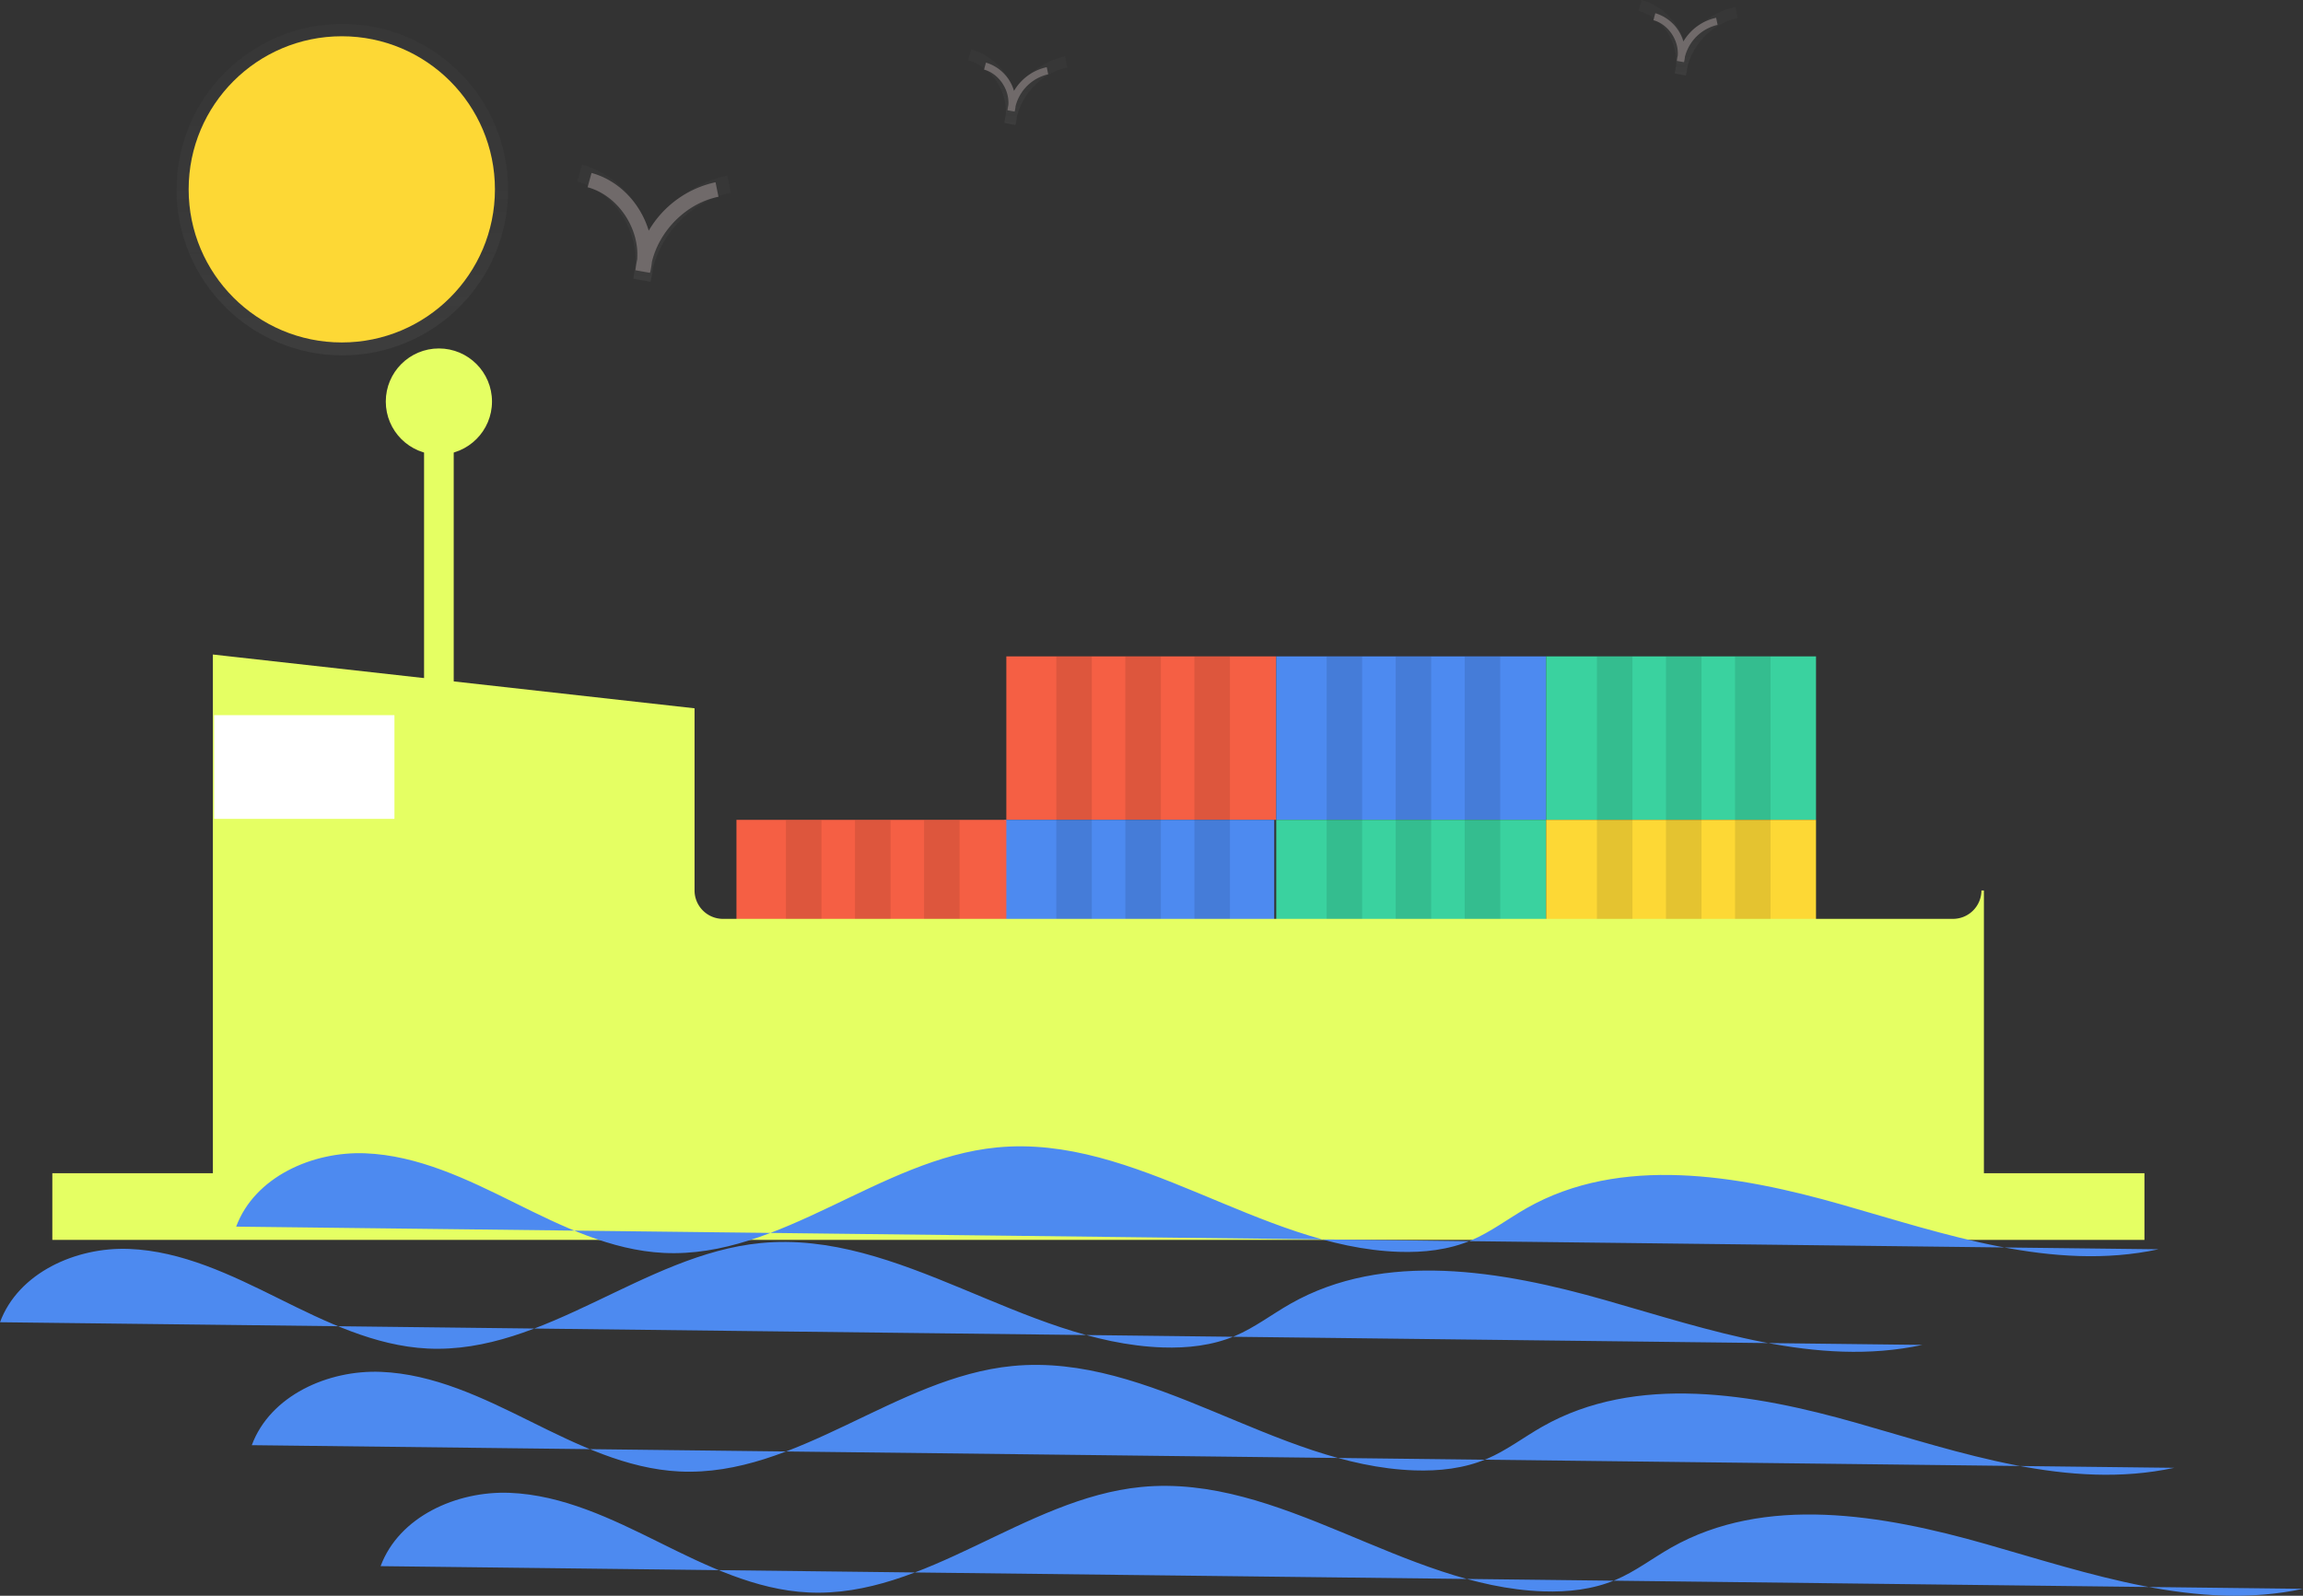 <?xml version="1.0" encoding="UTF-8" standalone="no"?>
<!-- Created with Inkscape (http://www.inkscape.org/) -->

<svg
   xmlns:dc="http://purl.org/dc/elements/1.1/"
   xmlns:cc="http://creativecommons.org/ns#"
   xmlns:rdf="http://www.w3.org/1999/02/22-rdf-syntax-ns#"
   xmlns:svg="http://www.w3.org/2000/svg"
   xmlns="http://www.w3.org/2000/svg"
   xmlns:xlink="http://www.w3.org/1999/xlink"
   xmlns:sodipodi="http://sodipodi.sourceforge.net/DTD/sodipodi-0.dtd"
   xmlns:inkscape="http://www.inkscape.org/namespaces/inkscape"
   width="246.691mm"
   height="170.979mm"
   viewBox="0 0 246.691 170.979"
   version="1.1"
   id="svg7439"
   style="enable-background:new"
   inkscape:version="0.92.4 (5da689c313, 2019-01-14)"
   sodipodi:docname="drawing-1.svg">
  <rect x="0" y="0" width="246.691" height="170.979" fill="#333333" stroke="none"/>
  <defs
     id="defs7433">
    <inkscape:perspective
       sodipodi:type="inkscape:persp3d"
       inkscape:vp_x="0 : 104.32142 : 1"
       inkscape:vp_y="0 : 999.99994 : 0"
       inkscape:vp_z="232.07739 : 104.32142 : 1"
       inkscape:persp3d-origin="116.0387 : 69.547613 : 1"
       id="perspective8029" />
    <linearGradient
       gradientUnits="userSpaceOnUse"
       y2="75.83"
       x2="600"
       y1="694.2"
       x1="600"
       id="4673c98d-e8c8-4911-bde5-090ef44e1581">
      <stop
         id="stop1339"
         stop-opacity="0.4"
         stop-color="gray"
         offset="0.2" />
      <stop
         id="stop1341"
         stop-opacity="0.5"
         stop-color="gray"
         offset="0.46" />
      <stop
         id="stop1343"
         stop-opacity="0.6"
         offset="1" />
    </linearGradient>
    <linearGradient
       gradientUnits="userSpaceOnUse"
       y2="223.2"
       x2="597.35"
       y1="783.63"
       x1="597.35"
       id="528408a2-f79a-48f6-b2a6-578d2aaf4c5c">
      <stop
         id="stop1346"
         stop-opacity="0.25"
         stop-color="gray"
         offset="0" />
      <stop
         id="stop1348"
         stop-opacity="0.12"
         stop-color="gray"
         offset="0.54" />
      <stop
         id="stop1350"
         stop-opacity="0.1"
         stop-color="gray"
         offset="1" />
    </linearGradient>
    <linearGradient
       gradientUnits="userSpaceOnUse"
       y2="199.617"
       x2="278.973"
       y1="470.295"
       x1="278.973"
       id="a3c4672e-2259-4d6c-8c24-5949363a8af1">
      <stop
         id="stop4852"
         stop-opacity="0.25"
         stop-color="gray"
         offset="0" />
      <stop
         id="stop4854"
         stop-opacity="0.12"
         stop-color="gray"
         offset="0.535" />
      <stop
         id="stop4856"
         stop-opacity="0.1"
         stop-color="gray"
         offset="1" />
    </linearGradient>
    <linearGradient
       xlink:href="#a3c4672e-2259-4d6c-8c24-5949363a8af1"
       y2="0"
       x2="191.795"
       y1="163.039"
       x1="191.795"
       id="acf699b8-10e6-407b-86e3-0f7f8fa4bdb6" />
    <linearGradient
       xlink:href="#a3c4672e-2259-4d6c-8c24-5949363a8af1"
       y2="0.876"
       x2="563.673"
       y1="215.467"
       x1="563.673"
       id="b28a1e8f-be05-408d-a6f5-6fd2e5b0337f" />
    <linearGradient
       xlink:href="#a3c4672e-2259-4d6c-8c24-5949363a8af1"
       y2="255.703"
       x2="639.878"
       y1="470.295"
       x1="639.878"
       id="f1fc4b36-2829-4464-83b0-fd2af5b19fd6" />
    <linearGradient
       xlink:href="#a3c4672e-2259-4d6c-8c24-5949363a8af1"
       gradientTransform="matrix(-1,0,0,1,1039.585,-85)"
       y2="650.043"
       x2="453.701"
       y1="780.902"
       x1="453.701"
       id="bb60ebe1-81e2-422a-a970-aa43062904da" />
    <linearGradient
       xlink:href="#a3c4672e-2259-4d6c-8c24-5949363a8af1"
       gradientTransform="matrix(-1,0,0,1,1039.585,-85)"
       y2="650.043"
       x2="488.734"
       y1="780.902"
       x1="488.734"
       id="a1b2f907-b002-48c8-973d-a12b277f13d1" />
    <linearGradient
       xlink:href="#a3c4672e-2259-4d6c-8c24-5949363a8af1"
       y2="566.043"
       x2="235.319"
       y1="696.902"
       x1="235.319"
       id="a8136d5f-4c26-4562-977f-ea29024932d1" />
    <linearGradient
       xlink:href="#a3c4672e-2259-4d6c-8c24-5949363a8af1"
       y2="566.043"
       x2="270.352"
       y1="696.902"
       x1="270.352"
       id="eaaf4b84-3353-429f-a894-84d4b3cd89b7" />
    <linearGradient
       xlink:href="#a3c4672e-2259-4d6c-8c24-5949363a8af1"
       y2="561.944"
       x2="319.81"
       y1="696.88"
       x1="319.81"
       id="fa1ca12c-a5d3-4b88-b665-ae3e1db189da" />
    <linearGradient
       xlink:href="#b10df757-55e5-4d99-9006-dc7249c3a778"
       y2="9.683"
       x2="138.375"
       y1="143.683"
       x1="138.375"
       id="b5786f2b-186c-4311-b51e-a01aadf48633" />
    <linearGradient
       gradientUnits="userSpaceOnUse"
       y2="191.492"
       x2="401.199"
       y1="238.812"
       x1="401.199"
       id="b10df757-55e5-4d99-9006-dc7249c3a778">
      <stop
         id="stop3654"
         stop-opacity="0.25"
         stop-color="gray"
         offset="0" />
      <stop
         id="stop3656"
         stop-opacity="0.12"
         stop-color="gray"
         offset="0.535" />
      <stop
         id="stop3658"
         stop-opacity="0.1"
         stop-color="gray"
         offset="1" />
    </linearGradient>
    <linearGradient
       xlink:href="#b10df757-55e5-4d99-9006-dc7249c3a778"
       y2="124.89"
       x2="819.199"
       y1="155.413"
       x1="819.199"
       id="a8bee007-5617-4059-9c68-754326cfe534" />
    <linearGradient
       xlink:href="#b10df757-55e5-4d99-9006-dc7249c3a778"
       y2="144.89"
       x2="548.199"
       y1="175.413"
       x1="548.199"
       id="b7455b34-8431-4804-9964-905371e7992b" />
    <linearGradient
       inkscape:collect="always"
       xlink:href="#b10df757-55e5-4d99-9006-dc7249c3a778"
       id="linearGradient5699"
       gradientUnits="userSpaceOnUse"
       x1="401.199"
       y1="238.812"
       x2="401.199"
       y2="191.492" />
  </defs>
  <sodipodi:namedview
     id="base"
     pagecolor="#ffffff"
     bordercolor="#666666"
     borderopacity="1.0"
     inkscape:pageopacity="0.0"
     inkscape:pageshadow="2"
     inkscape:zoom="0.37027078"
     inkscape:cx="322.40899"
     inkscape:cy="311.66714"
     inkscape:document-units="mm"
     inkscape:current-layer="layer1"
     showgrid="false"
     inkscape:window-width="958"
     inkscape:window-height="476"
     inkscape:window-x="952"
     inkscape:window-y="0"
     inkscape:window-maximized="0" />
  <g
     inkscape:label="Layer 1"
     inkscape:groupmode="layer"
     id="layer1"
     transform="translate(162.577,-22.733)">
    <g
       id="g11881">
      <g
         id="g11822">
        <rect
           style="fill:#e5ff63;stroke:#e5ff63;stroke-width:0.265;stroke-miterlimit:10"
           x="-117.019"
           y="65.889"
           width="2.91"
           height="38.894"
           stroke-miterlimit="10"
           id="rect3668" />
        <rect
           style="fill:#f55f44;stroke-width:0.265"
           x="-54.781"
           y="93.062"
           width="28.91"
           height="17.515"
           id="rect3670" />
        <rect
           style="fill:#4d8af0;stroke-width:0.265"
           x="-25.87"
           y="93.062"
           width="28.91"
           height="17.515"
           id="rect3672" />
        <rect
           style="fill:#3ad29f;stroke-width:0.265"
           x="3.04"
           y="93.062"
           width="28.91"
           height="17.515"
           id="rect3674" />
        <rect
           style="fill:#4d8af0;stroke-width:0.265"
           x="-54.992"
           y="110.577"
           width="28.91"
           height="17.515"
           id="rect3676" />
        <rect
           style="fill:#f55f44;stroke-width:0.265"
           x="-83.691"
           y="110.577"
           width="28.91"
           height="17.515"
           id="rect3678" />
        <rect
           style="fill:#3ad29f;stroke-width:0.265"
           x="-25.87"
           y="110.577"
           width="28.91"
           height="17.515"
           id="rect3680" />
        <rect
           style="fill:#fdd835;stroke-width:0.265"
           x="3.04"
           y="110.577"
           width="28.91"
           height="17.515"
           id="rect3682" />
        <g
           style="opacity:0.1"
           id="g3690"
           transform="matrix(0.265,0,0,0.265,-162.577,22.733)">
          <rect
             x="426.961"
             y="265.409"
             width="14.356"
             height="66.199"
             id="rect3684" />
          <rect
             x="454.876"
             y="265.409"
             width="14.356"
             height="66.199"
             id="rect3686" />
          <rect
             x="482.791"
             y="265.409"
             width="14.356"
             height="66.199"
             id="rect3688" />
        </g>
        <g
           style="opacity:0.1"
           id="g3698"
           transform="matrix(0.265,0,0,0.265,-162.577,22.733)">
          <rect
             x="536.229"
             y="265.409"
             width="14.356"
             height="66.199"
             id="rect3692" />
          <rect
             x="564.144"
             y="265.409"
             width="14.356"
             height="66.199"
             id="rect3694" />
          <rect
             x="592.059"
             y="265.409"
             width="14.356"
             height="66.199"
             id="rect3696" />
        </g>
        <g
           style="opacity:0.1"
           id="g3706"
           transform="matrix(0.265,0,0,0.265,-162.577,22.733)">
          <rect
             x="645.496"
             y="265.409"
             width="14.356"
             height="66.199"
             id="rect3700" />
          <rect
             x="673.412"
             y="265.409"
             width="14.356"
             height="66.199"
             id="rect3702" />
          <rect
             x="701.327"
             y="265.409"
             width="14.356"
             height="66.199"
             id="rect3704" />
        </g>
        <g
           style="opacity:0.1"
           id="g3714"
           transform="matrix(0.265,0,0,0.265,-162.577,22.733)">
          <rect
             x="426.961"
             y="331.608"
             width="14.356"
             height="66.199"
             id="rect3708" />
          <rect
             x="454.876"
             y="331.608"
             width="14.356"
             height="66.199"
             id="rect3710" />
          <rect
             x="482.791"
             y="331.608"
             width="14.356"
             height="66.199"
             id="rect3712" />
        </g>
        <g
           style="opacity:0.1"
           id="g3722"
           transform="matrix(0.265,0,0,0.265,-162.577,22.733)">
          <rect
             x="317.693"
             y="331.608"
             width="14.356"
             height="66.199"
             id="rect3716" />
          <rect
             x="345.608"
             y="331.608"
             width="14.356"
             height="66.199"
             id="rect3718" />
          <rect
             x="373.523"
             y="331.608"
             width="14.356"
             height="66.199"
             id="rect3720" />
        </g>
        <g
           style="opacity:0.1"
           id="g3730"
           transform="matrix(0.265,0,0,0.265,-162.577,22.733)">
          <rect
             x="536.229"
             y="331.608"
             width="14.356"
             height="66.199"
             id="rect3724" />
          <rect
             x="564.144"
             y="331.608"
             width="14.356"
             height="66.199"
             id="rect3726" />
          <rect
             x="592.059"
             y="331.608"
             width="14.356"
             height="66.199"
             id="rect3728" />
        </g>
        <g
           style="opacity:0.1"
           id="g3738"
           transform="matrix(0.265,0,0,0.265,-162.577,22.733)">
          <rect
             x="645.496"
             y="331.608"
             width="14.356"
             height="66.199"
             id="rect3732" />
          <rect
             x="673.412"
             y="331.608"
             width="14.356"
             height="66.199"
             id="rect3734" />
          <rect
             x="701.327"
             y="331.608"
             width="14.356"
             height="66.199"
             id="rect3736" />
        </g>
        <rect
           style="fill:#e5ff63;stroke:#e5ff63;stroke-width:0.265;stroke-miterlimit:10"
           x="-156.839"
           y="148.572"
           width="223.837"
           height="6.879"
           stroke-miterlimit="10"
           id="rect3740" />
        <path
           style="fill:#e5ff63;stroke:#e5ff63;stroke-width:0.265;stroke-miterlimit:10"
           inkscape:connector-curvature="0"
           d="m 46.626,121.32 h -131.762 a 3.184,3.184 0 0 1 -3.175,-3.175 V 98.744 L -139.641,93.009 V 152.011 H 49.801 v -33.867 a 3.184,3.184 0 0 1 -3.175,3.175 z"
           stroke-miterlimit="10"
           id="path3742" />
        <rect
           style="fill:#ffffff;stroke-width:0.265"
           x="-139.641"
           y="99.359"
           width="19.315"
           height="11.113"
           id="rect3744" />
        <circle
           style="fill:#e5ff63;stroke:#e5ff63;stroke-width:0.265;stroke-miterlimit:10"
           cx="-115.564"
           cy="65.757"
           r="5.556"
           stroke-miterlimit="10"
           id="circle3746" />
        <path
           style="fill:#4d8af0;stroke-width:0.265"
           inkscape:connector-curvature="0"
           d="m -137.279,154.162 c 1.968,-5.312 8.154,-8.078 13.814,-7.857 5.66,0.222 10.932,2.779 16.006,5.297 5.074,2.519 10.327,5.101 15.985,5.378 12.573,0.616 23.154,-10.087 35.683,-11.302 14.894,-1.444 28.112,10.685 43.068,11.185 2.63,0.088 5.313,-0.203 7.735,-1.232 2.108,-0.896 3.945,-2.315 5.936,-3.448 10.049,-5.715 22.617,-3.557 33.735,-0.388 11.117,3.169 22.658,7.229 33.959,4.794"
           id="path3748" />
        <path
           style="fill:#4d8af0;stroke-width:0.265"
           inkscape:connector-curvature="0"
           d="m -162.577,164.407 c 1.967,-5.312 8.154,-8.078 13.814,-7.857 5.66,0.222 10.932,2.779 16.006,5.297 5.074,2.519 10.327,5.101 15.985,5.378 12.573,0.616 23.154,-10.087 35.683,-11.302 14.894,-1.444 28.112,10.685 43.068,11.185 2.63,0.088 5.313,-0.203 7.735,-1.232 2.108,-0.896 3.945,-2.315 5.936,-3.448 10.049,-5.715 22.617,-3.557 33.735,-0.388 11.117,3.169 22.658,7.229 33.959,4.794"
           id="path3750" />
        <path
           style="fill:#4d8af0;stroke-width:0.265"
           inkscape:connector-curvature="0"
           d="m -135.606,177.579 c 1.968,-5.312 8.154,-8.078 13.814,-7.857 5.66,0.222 10.932,2.779 16.006,5.297 5.074,2.519 10.327,5.101 15.985,5.378 12.573,0.616 23.154,-10.087 35.683,-11.302 14.894,-1.444 28.112,10.685 43.068,11.185 2.63,0.088 5.313,-0.203 7.735,-1.232 2.108,-0.896 3.945,-2.315 5.936,-3.448 10.049,-5.715 22.617,-3.557 33.735,-0.388 11.117,3.169 22.658,7.229 33.959,4.794"
           id="path3752" />
        <path
           style="fill:#4d8af0;stroke-width:0.265"
           inkscape:connector-curvature="0"
           d="m -121.807,190.542 c 1.968,-5.312 8.154,-8.078 13.814,-7.857 5.66,0.221 10.932,2.779 16.006,5.297 5.074,2.519 10.327,5.101 15.985,5.378 12.573,0.616 23.154,-10.087 35.683,-11.302 14.894,-1.444 28.112,10.685 43.068,11.185 2.63,0.088 5.313,-0.203 7.735,-1.232 2.108,-0.896 3.945,-2.315 5.936,-3.448 10.049,-5.715 22.617,-3.557 33.735,-0.388 11.117,3.169 22.658,7.229 33.959,4.794"
           id="path3754" />
        <g
           style="opacity:0.5"
           id="g3758"
           transform="matrix(0.265,0,0,0.265,-162.577,22.733)">
          <path
             style="fill:url(#linearGradient5699)"
             inkscape:connector-curvature="0"
             d="m 399.761,238.812 -6.895,-1.22 a 44.531,44.531 0 0 1 0.832,-5.07 c 1.17,-14.781 -9.079,-30.335 -23.488,-34.258 l 1.844,-6.773 c 13.129,3.574 23.255,14.561 27.096,27.357 a 48.519,48.519 0 0 1 31.65,-22.948 l 1.388,6.881 c -15.104,3.046 -27.943,15.89 -31.534,30.858 a 35.469,35.469 0 0 1 -0.893,5.172 z"
             transform="translate(-136.812,-124.89)"
             id="path3756" />
        </g>
        <path
           style="fill:#706a6a;stroke-width:0.265"
           inkscape:connector-curvature="0"
           d="m -92.95,51.966 -1.559,-0.276 a 10.071,10.071 0 0 1 0.188,-1.147 c 0.265,-3.343 -2.053,-6.861 -5.312,-7.748 l 0.417,-1.532 c 2.969,0.808 5.259,3.293 6.128,6.187 a 10.973,10.973 0 0 1 7.158,-5.19 l 0.314,1.556 c -3.416,0.689 -6.32,3.594 -7.132,6.979 a 8.021,8.021 0 0 1 -0.202,1.17 z"
           id="path3760" />
        <g
           style="opacity:0.5"
           id="g3764"
           transform="matrix(0.265,0,0,0.265,-162.577,22.733)">
          <path
             style="fill:url(#b7455b34-8431-4804-9964-905371e7992b)"
             inkscape:connector-curvature="0"
             d="m 547.271,175.413 -4.447,-0.787 a 28.726,28.726 0 0 1 0.537,-3.27 c 0.755,-9.534 -5.856,-19.567 -15.151,-22.098 l 1.189,-4.369 c 8.469,2.305 15,9.393 17.478,17.646 a 31.296,31.296 0 0 1 20.415,-14.802 l 0.895,4.439 c -9.743,1.965 -18.024,10.25 -20.34,19.905 a 22.878,22.878 0 0 1 -0.576,3.336 z"
             transform="translate(-136.812,-124.89)"
             id="path3762" />
        </g>
        <g
           style="opacity:0.5"
           id="g3768"
           transform="matrix(0.265,0,0,0.265,-162.577,22.733)">
          <path
             style="fill:url(#a8bee007-5617-4059-9c68-754326cfe534)"
             inkscape:connector-curvature="0"
             d="m 818.271,155.413 -4.447,-0.787 a 28.726,28.726 0 0 1 0.537,-3.27 c 0.755,-9.534 -5.856,-19.567 -15.151,-22.098 l 1.189,-4.369 c 8.469,2.305 15,9.393 17.478,17.646 a 31.296,31.296 0 0 1 20.415,-14.802 l 0.895,4.439 c -9.743,1.965 -18.024,10.25 -20.34,19.905 a 22.878,22.878 0 0 1 -0.576,3.336 z"
             transform="translate(-136.812,-124.89)"
             id="path3766" />
        </g>
        <path
           style="fill:#706a6a;stroke-width:0.265"
           inkscape:connector-curvature="0"
           d="m -53.891,34.687 -0.765,-0.135 a 4.938,4.938 0 0 1 0.092,-0.562 c 0.13,-1.639 -1.007,-3.364 -2.605,-3.799 l 0.204,-0.751 a 4.46,4.46 0 0 1 3.005,3.034 5.381,5.381 0 0 1 3.51,-2.545 l 0.154,0.763 a 4.686,4.686 0 0 0 -3.497,3.422 3.933,3.933 0 0 1 -0.099,0.574 z"
           id="path3770" />
        <path
           style="fill:#706a6a;stroke-width:0.265"
           inkscape:connector-curvature="0"
           d="m 17.811,29.395 -0.765,-0.135 a 4.938,4.938 0 0 1 0.092,-0.562 c 0.13,-1.639 -1.007,-3.364 -2.605,-3.799 l 0.204,-0.751 a 4.46,4.46 0 0 1 3.005,3.034 5.381,5.381 0 0 1 3.51,-2.545 l 0.154,0.763 a 4.686,4.686 0 0 0 -3.497,3.422 3.933,3.933 0 0 1 -0.099,0.574 z"
           id="path3772" />
        <g
           style="opacity:0.5"
           id="g3776"
           transform="matrix(0.265,0,0,0.265,-162.577,22.733)">
          <circle
             style="fill:url(#b5786f2b-186c-4311-b51e-a01aadf48633)"
             cx="138.375"
             cy="76.683"
             r="67"
             id="circle3774" />
        </g>
        <circle
           style="fill:#fdd835;stroke-width:0.265"
           cx="-125.965"
           cy="43.022"
           r="16.404"
           id="circle3778" />
      </g>
    </g>
  </g>
  <g
     inkscape:groupmode="layer"
     id="layer2"
     inkscape:label="Layer 2"
     style="display:inline"
     transform="translate(10.631,-25.09)" />
</svg>

